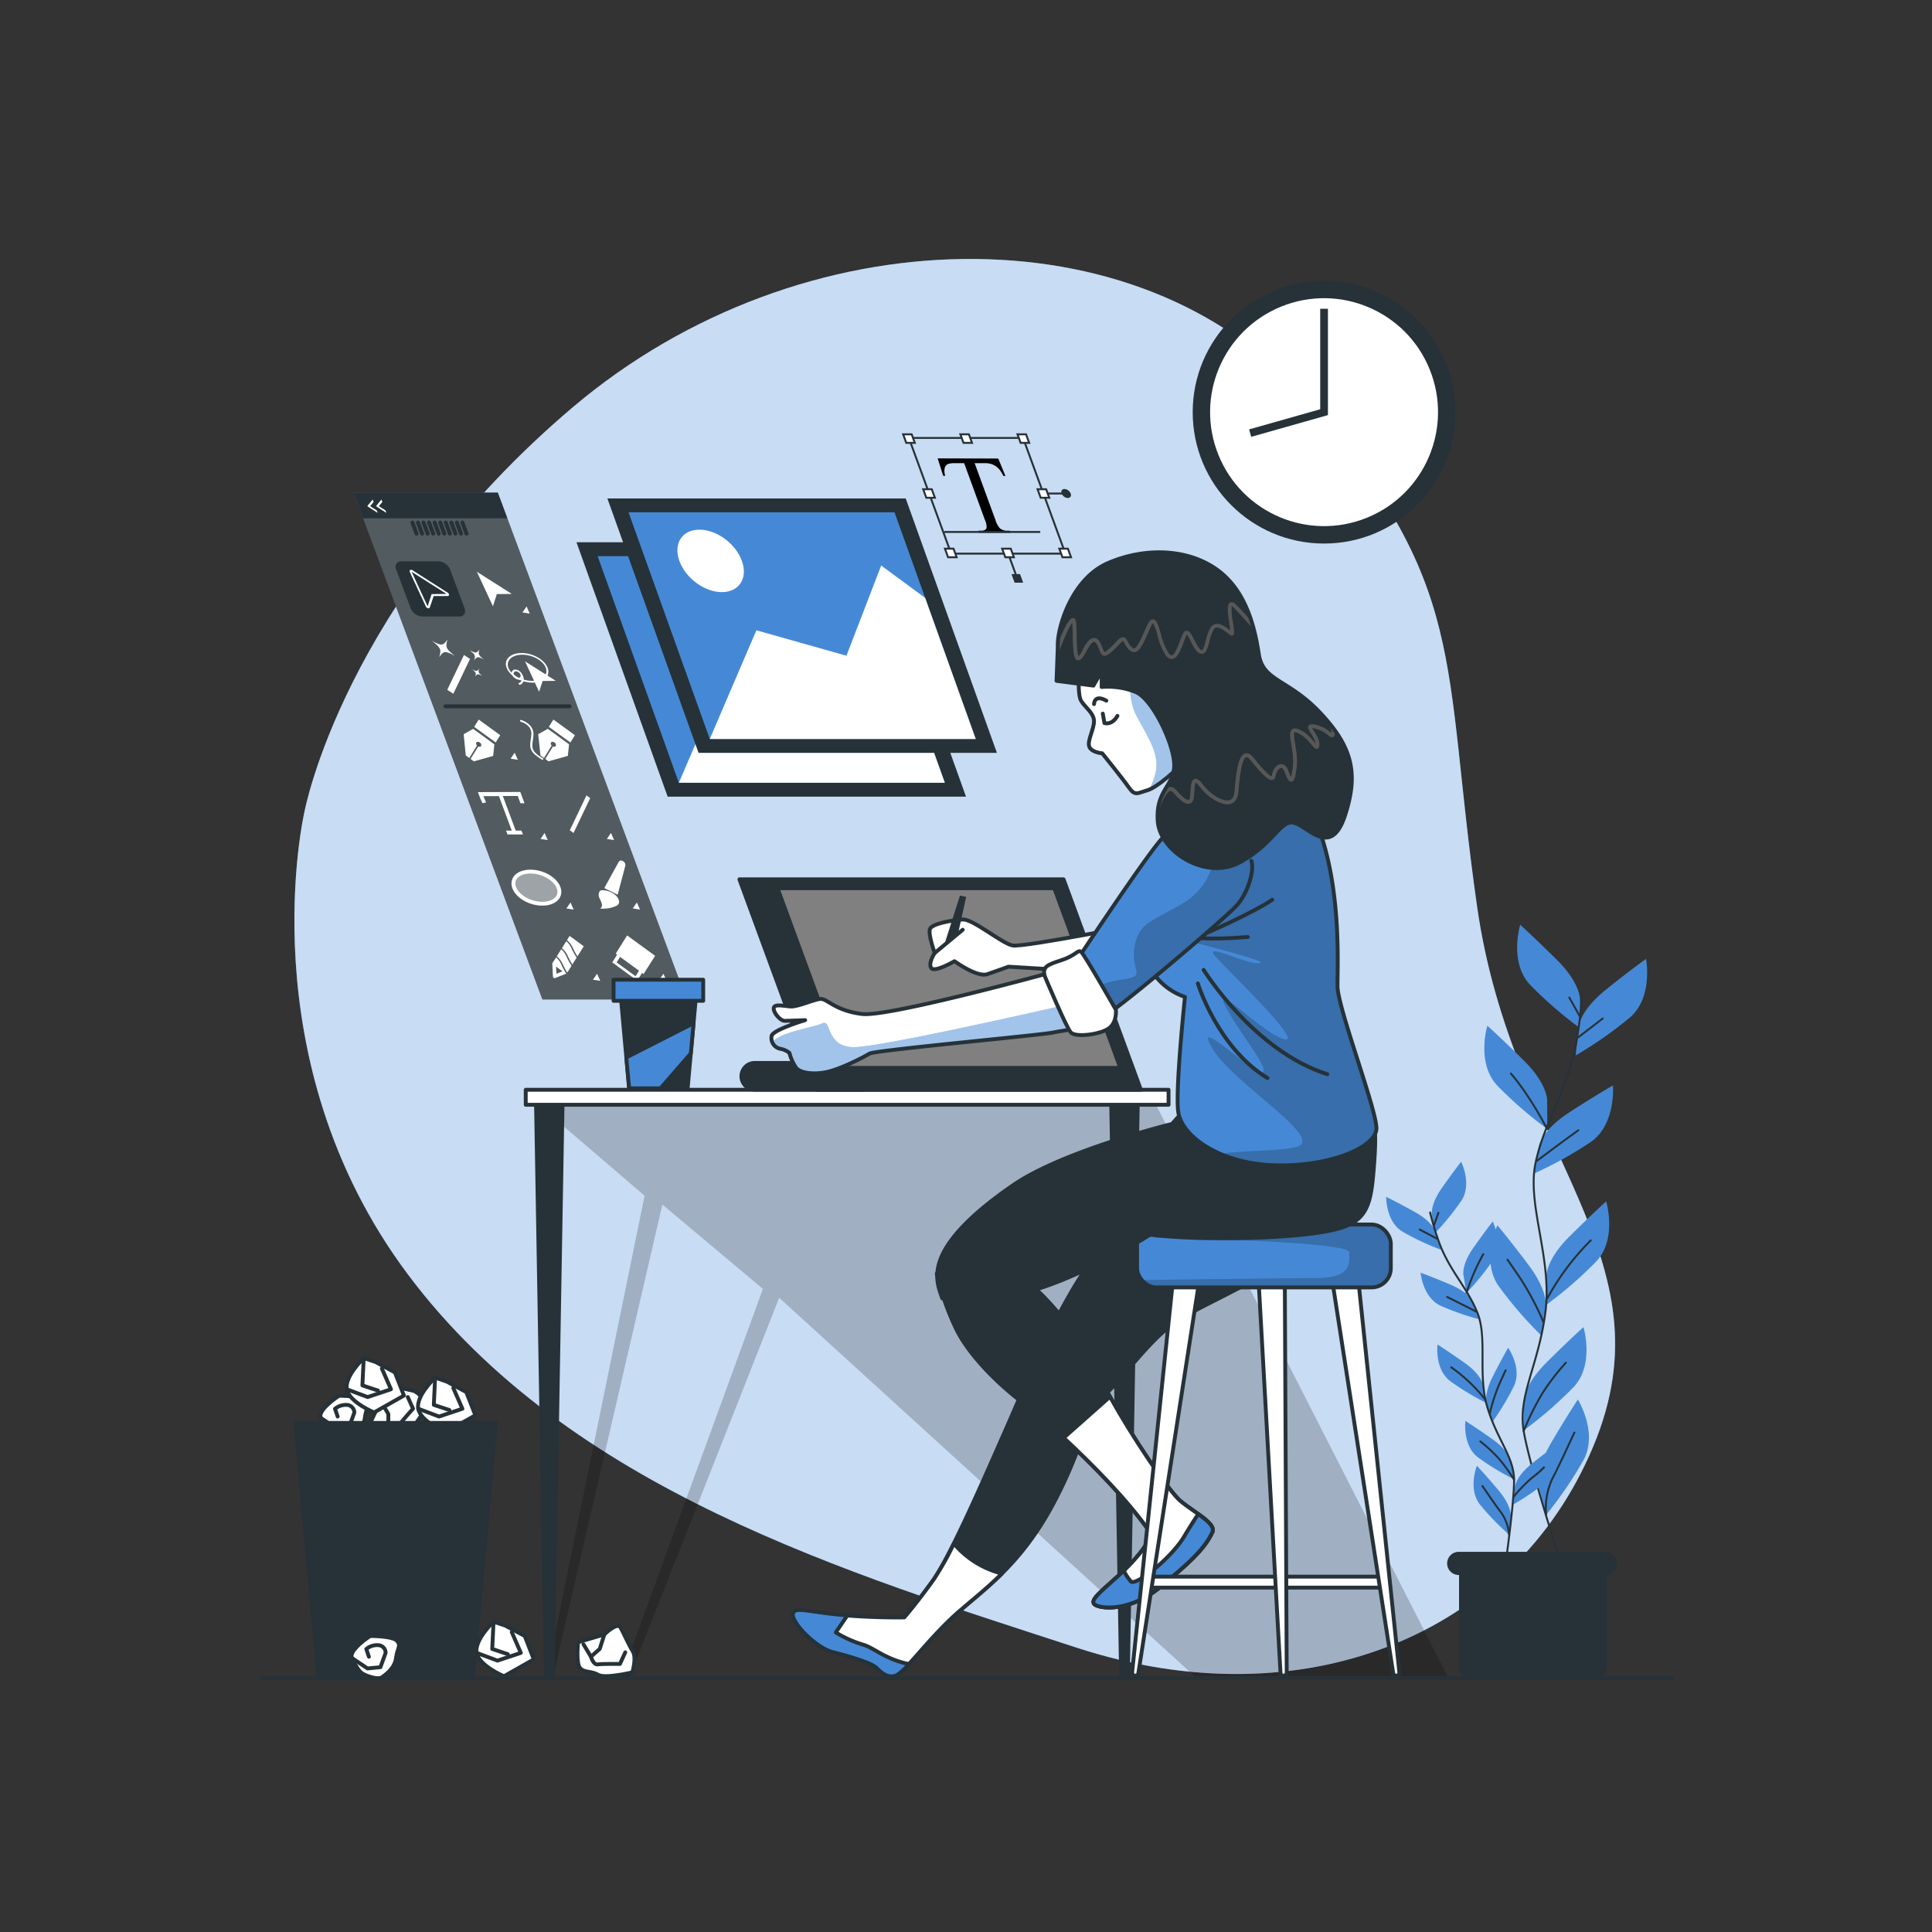 <svg xmlns="http://www.w3.org/2000/svg" xmlns:xlink="http://www.w3.org/1999/xlink" viewBox="0 0 500 500"><rect x="0" y="0" width="500" height="500" fill="#333333" stroke="none"/><defs><clipPath id="freepik--clip-path--inject-9"><rect x="294.28" y="316.9" width="65.66" height="16.28" rx="4.97" style="fill:#4589D6;stroke:#263238;stroke-linecap:round;stroke-linejoin:round"></rect></clipPath><clipPath id="freepik--clip-path-2--inject-9"><path d="M273,251.42s-43,11.85-49.9,11-9-3.9-10.62-3.9-6,2.13-8,1.95-4.24-.71-4.24.53,1.77,3.19,2.83,3.19,5.31-.18,5.31-.18-8.32,2.48-8.68,4.07a2.83,2.83,0,0,0,2.31,3.36,5,5,0,0,1,2.3,1.07,12.32,12.32,0,0,0,1.77,3.89c1.06,1.24,4.24,1.77,7.78,1.06s9.74-3.89,11.15-4.78,44.42-4.78,47.61-5.48,7.08-.71,8.32-2.84S273,251.42,273,251.42Z" style="fill:#fff;stroke:#263238;stroke-linecap:round;stroke-linejoin:round"></path></clipPath><clipPath id="freepik--clip-path-3--inject-9"><path d="M309.32,208.06s-3.89,10.61-8.84,17.69-7.08,14.52-3.9,22.48A16.29,16.29,0,0,0,306.67,258s-2.48,23.36-1.77,29.56,10.26,13.45,24.6,14,26.72-4.6,26.72-9.56-10.08-31.32-10.08-36.81.88-22.65-3.9-38S320.65,196.73,309.32,208.06Z" style="fill:#4589D6;stroke:#263238;stroke-linecap:round;stroke-linejoin:round"></path></clipPath><clipPath id="freepik--clip-path-4--inject-9"><path d="M308.26,210.71a38.16,38.16,0,0,0-7.43,6.19c-4.07,4.25-23.72,34-23.72,34s5.84,12.22,7.61,12.57,32.57-26,35.4-29.2,4.6-9,3.72-11.51" style="fill:#4589D6;stroke:#263238;stroke-linecap:round;stroke-linejoin:round"></path></clipPath><clipPath id="freepik--clip-path-5--inject-9"><path d="M279.24,174.61s-.36,5.13.53,6.72,3.36,3.19,3.36,5.31-1.77,5-1.24,6.55,3.37,1.77,3.37,1.77,5.3,6.55,6.9,8.85,2.3,1.41,4.78.71,7.78-5.31,10.79-8.85-2-14.34-8.49-21.59-16.29-7.08-18.41-5S279.24,174.61,279.24,174.61Z" style="fill:#fff;stroke:#263238;stroke-linecap:round;stroke-linejoin:round"></path></clipPath><clipPath id="freepik--clip-path-6--inject-9"><path d="M273.75,166.82l0,.71-.32,8.67,9.55,1.24,2.13-3.72v4.07a19.58,19.58,0,0,1,8.67,1.24c4.6,1.77,10.44,14.34,10.09,19.47s-4.78,6.19-4.25,14S312,228.05,321,223.1s10.45-11.33,14.16-10.09,9.38,8.85,12.92-1.95,1.95-17.69-6.37-26.54-14.86-8.14-15.93-15.22-3.36-16.64-11-22-18.58-5.66-28-1.59S273.75,162.22,273.75,166.82Z" style="fill:#263238;stroke:#263238;stroke-linecap:round;stroke-linejoin:round"></path></clipPath></defs><g id="freepik--background-simple--inject-9"><path d="M78.81,210s-15,64,26.75,119.81,114.49,77.46,173,96.58,113.25-2.95,133.79-52.1-20.95-75.61-30.1-139.8-1.85-82.67-44.53-131.55-130.28-47.7-189.5,2.47S78.81,210,78.81,210Z" style="fill:#4589D6"></path><path d="M78.81,210s-15,64,26.75,119.81,114.49,77.46,173,96.58,113.25-2.95,133.79-52.1-20.95-75.61-30.1-139.8-1.85-82.67-44.53-131.55-130.28-47.7-189.5,2.47S78.81,210,78.81,210Z" style="fill:#fff;opacity:0.7"></path></g><g id="freepik--Plants--inject-9"><path d="M408.9,258.53s0-4.18-5.86-10-9.61-9.2-9.61-9.2-2.93,9.61,2.5,15.47a103.36,103.36,0,0,0,13,11.29Z" style="fill:#4589D6"></path><path d="M400.4,284.65s0-4.18-5.85-10-9.62-9.2-9.62-9.2S382,275,387.44,280.89a102.85,102.85,0,0,0,13,11.29Z" style="fill:#4589D6"></path><path d="M408.53,265.66s.44-4.16,6.88-9.37S426,248.16,426,248.16s1.89,9.88-4.13,15.12a102.49,102.49,0,0,1-14.08,9.86Z" style="fill:#4589D6"></path><path d="M398.27,296.5s.87-4.09,7.82-8.59,11.34-7,11.34-7,.84,10-5.7,14.61a103.13,103.13,0,0,1-15,8.32Z" style="fill:#4589D6"></path><path d="M400.2,330.13s0-4.18,5.85-10,9.62-9.2,9.62-9.2,2.93,9.62-2.51,15.48a103.63,103.63,0,0,1-13,11.29Z" style="fill:#4589D6"></path><path d="M400.1,338.34s.59-4.14-4.37-10.77-8.21-10.47-8.21-10.47-4.27,9.1.28,15.67a102.73,102.73,0,0,0,11.23,13Z" style="fill:#4589D6"></path><path d="M394.33,362.66s0-4.18,5.85-10,9.62-9.2,9.62-9.2,2.93,9.62-2.51,15.47a102.68,102.68,0,0,1-13,11.29Z" style="fill:#4589D6"></path><path d="M398.23,384.72s-1.05-4.05,3.13-11.19,7-11.34,7-11.34,5.27,8.56,1.49,15.61a102.08,102.08,0,0,1-9.68,14.2Z" style="fill:#4589D6"></path><path d="M409.43,257.46a119.48,119.48,0,0,1-1.6,13c-2.32,11.95-8.1,19.67-10.42,30.47s4.33,24.71,2.55,38.59-7.18,21.58-5.63,30.84S404,404.68,404,404.68" style="fill:none;stroke:#263238;stroke-linecap:round;stroke-linejoin:round;stroke-width:0.5px"></path><line x1="408.47" y1="268.44" x2="414.78" y2="263.59" style="fill:none;stroke:#263238;stroke-linecap:round;stroke-linejoin:round;stroke-width:0.5px"></line><line x1="408.77" y1="262.86" x2="406.13" y2="258.16" style="fill:none;stroke:#263238;stroke-linecap:round;stroke-linejoin:round;stroke-width:0.5px"></line><path d="M397.76,300.42s5.28-4,10.71-7.92" style="fill:none;stroke:#263238;stroke-linecap:round;stroke-linejoin:round;stroke-width:0.5px"></path><path d="M400.4,292.18s-4.4-8.63-9.39-14.35" style="fill:none;stroke:#263238;stroke-linecap:round;stroke-linejoin:round;stroke-width:0.5px"></path><path d="M400.4,336.08A65.34,65.34,0,0,1,411.7,321" style="fill:none;stroke:#263238;stroke-linecap:round;stroke-linejoin:round;stroke-width:0.5px"></path><path d="M399.38,342a74.48,74.48,0,0,0-5.73-10.86c-3.08-4.55-3.52-5.14-3.52-5.14" style="fill:none;stroke:#263238;stroke-linecap:round;stroke-linejoin:round;stroke-width:0.5px"></path><path d="M394.33,370.35a69.56,69.56,0,0,1,4.75-9.62,60.78,60.78,0,0,1,6.17-8.07" style="fill:none;stroke:#263238;stroke-linecap:round;stroke-linejoin:round;stroke-width:0.5px"></path><path d="M400.14,392a17.91,17.91,0,0,1,1.58-9.26c2.2-4.26,4.7-9.83,5.73-12" style="fill:none;stroke:#263238;stroke-linecap:round;stroke-linejoin:round;stroke-width:0.5px"></path><path d="M370.56,314.4s-.45-2.62,2.58-6.93,5-6.81,5-6.81,2.88,5.71.11,10a64.71,64.71,0,0,1-6.9,8.49Z" style="fill:#4589D6"></path><path d="M378.72,329.86s-.45-2.63,2.59-6.93,5-6.82,5-6.82,2.88,5.72.1,10a65.49,65.49,0,0,1-6.9,8.49Z" style="fill:#4589D6"></path><path d="M371.56,318.83s-.72-2.56-5.33-5.13-7.49-3.95-7.49-3.95-.11,6.4,4.23,9a65.51,65.51,0,0,0,9.91,4.66Z" style="fill:#4589D6"></path><path d="M381.35,337.06s-1-2.47-5.84-4.54-7.87-3.15-7.87-3.15.56,6.38,5.16,8.54a65.06,65.06,0,0,0,10.34,3.59Z" style="fill:#4589D6"></path><path d="M383.79,358.35s-.45-2.62-4.76-5.66-7-4.72-7-4.72-.79,6.35,3.25,9.43a65.65,65.65,0,0,0,9.36,5.67Z" style="fill:#4589D6"></path><path d="M384.74,363.49s-.82-2.53,1.57-7.23,4-7.46,4-7.46,3.66,5.25,1.52,9.86a65.18,65.18,0,0,1-5.63,9.39Z" style="fill:#4589D6"></path><path d="M392.09,384.64s.3-2.64,4.43-5.92,6.75-5.12,6.75-5.12,1.15,6.3-2.71,9.6a65.05,65.05,0,0,1-9,6.2Z" style="fill:#4589D6"></path><path d="M391,378.12s-.45-2.62-4.76-5.66-7-4.73-7-4.73-.79,6.35,3.26,9.44a65.23,65.23,0,0,0,9.35,5.67Z" style="fill:#4589D6"></path><path d="M391,392.37s.22-2.65-3.18-6.68-5.6-6.35-5.6-6.35-2.37,5.94.76,10a65.93,65.93,0,0,0,7.61,7.86Z" style="fill:#4589D6"></path><path d="M370.11,313.79a75.18,75.18,0,0,0,2.42,8c2.75,7.24,7.21,11.45,9.84,18s0,16,2.58,24.48,6.85,12.75,6.89,18.73-2.32,22.57-2.32,22.57" style="fill:none;stroke:#263238;stroke-linecap:round;stroke-linejoin:round;stroke-width:0.5px"></path><line x1="371.9" y1="320.56" x2="367.42" y2="318.21" style="fill:none;stroke:#263238;stroke-linecap:round;stroke-linejoin:round;stroke-width:0.5px"></line><line x1="371.11" y1="317.1" x2="372.26" y2="313.87" style="fill:none;stroke:#263238;stroke-linecap:round;stroke-linejoin:round;stroke-width:0.5px"></line><path d="M382.09,339.46s-3.74-1.91-7.58-3.81" style="fill:none;stroke:#263238;stroke-linecap:round;stroke-linejoin:round;stroke-width:0.5px"></path><path d="M379.54,334.58a53.36,53.36,0,0,1,4.33-10" style="fill:none;stroke:#263238;stroke-linecap:round;stroke-linejoin:round;stroke-width:0.5px"></path><path d="M384.31,362.11a41.62,41.62,0,0,0-8.73-8.25" style="fill:none;stroke:#263238;stroke-linecap:round;stroke-linejoin:round;stroke-width:0.5px"></path><path d="M385.59,365.68a46.62,46.62,0,0,1,2.41-7.43c1.44-3.19,1.65-3.61,1.65-3.61" style="fill:none;stroke:#263238;stroke-linecap:round;stroke-linejoin:round;stroke-width:0.5px"></path><path d="M391.63,387.47a40.36,40.36,0,0,1,4.82-5,25.46,25.46,0,0,0,3.13-2.72" style="fill:none;stroke:#263238;stroke-linecap:round;stroke-linejoin:round;stroke-width:0.5px"></path><path d="M391.84,382.94a44.38,44.38,0,0,0-4-5.52,39.43,39.43,0,0,0-4.74-4.39" style="fill:none;stroke:#263238;stroke-linecap:round;stroke-linejoin:round;stroke-width:0.5px"></path><path d="M390.54,397.15a11.34,11.34,0,0,0-2-5.64c-1.84-2.43-4-5.66-4.89-6.92" style="fill:none;stroke:#263238;stroke-linecap:round;stroke-linejoin:round;stroke-width:0.5px"></path><path d="M377.56,402.62h38.3a0,0,0,0,1,0,0v28.7a3,3,0,0,1-3,3H380.6a3,3,0,0,1-3-3v-28.7A0,0,0,0,1,377.56,402.62Z" style="fill:#263238"></path><path d="M415.52,407.61h-38a3,3,0,0,1-3-3h0a3,3,0,0,1,3-3h38a3,3,0,0,1,3,3h0A3,3,0,0,1,415.52,407.61Z" style="fill:#263238"></path></g><g id="freepik--Clock--inject-9"><circle cx="342.67" cy="106.67" r="34" style="fill:#263238"></circle><circle cx="342.67" cy="106.67" r="29.49" transform="translate(-14.97 136.63) rotate(-22.08)" style="fill:#fff"></circle><polyline points="323.54 112.09 342.67 106.67 342.67 79.91" style="fill:none;stroke:#263238;stroke-miterlimit:10;stroke-width:2px"></polyline></g><g id="freepik--Graphics--inject-9"><polygon points="177.7 258.67 140.37 258.67 91.5 127.51 128.83 127.51 177.7 258.67" style="fill:#263238"></polygon><polygon points="177.7 258.67 140.37 258.67 91.5 127.51 128.83 127.51 177.7 258.67" style="fill:#fff;opacity:0.2"></polygon><path d="M118.86,159.55h-9.6a3.45,3.45,0,0,1-3-2.17l-3.71-9.95a1.45,1.45,0,0,1,1.36-2.16h9.6a3.47,3.47,0,0,1,3,2.16l3.71,9.95C120.66,158.58,120.06,159.55,118.86,159.55Z" style="fill:#263238"></path><polygon points="131.3 134.14 93.97 134.14 91.5 127.51 128.83 127.51 131.3 134.14" style="fill:#263238"></polygon><line x1="106.73" y1="135.23" x2="107.8" y2="138.11" style="fill:none;stroke:#263238;stroke-linecap:round;stroke-linejoin:round"></line><line x1="108.17" y1="135.23" x2="109.24" y2="138.11" style="fill:none;stroke:#263238;stroke-linecap:round;stroke-linejoin:round"></line><line x1="109.6" y1="135.23" x2="110.68" y2="138.11" style="fill:none;stroke:#263238;stroke-linecap:round;stroke-linejoin:round"></line><line x1="111.04" y1="135.23" x2="112.11" y2="138.11" style="fill:none;stroke:#263238;stroke-linecap:round;stroke-linejoin:round"></line><line x1="112.48" y1="135.23" x2="113.55" y2="138.11" style="fill:none;stroke:#263238;stroke-linecap:round;stroke-linejoin:round"></line><line x1="113.92" y1="135.23" x2="114.99" y2="138.11" style="fill:none;stroke:#263238;stroke-linecap:round;stroke-linejoin:round"></line><line x1="115.36" y1="135.23" x2="116.43" y2="138.11" style="fill:none;stroke:#263238;stroke-linecap:round;stroke-linejoin:round"></line><line x1="116.8" y1="135.23" x2="117.87" y2="138.11" style="fill:none;stroke:#263238;stroke-linecap:round;stroke-linejoin:round"></line><line x1="118.23" y1="135.23" x2="119.31" y2="138.11" style="fill:none;stroke:#263238;stroke-linecap:round;stroke-linejoin:round"></line><line x1="119.67" y1="135.23" x2="120.74" y2="138.11" style="fill:none;stroke:#263238;stroke-linecap:round;stroke-linejoin:round"></line><path d="M115.75,153.31l-9-5.73a.56.56,0,0,0-.6-.06.38.38,0,0,0-.09.51l4.14,8.93a.86.86,0,0,0,.56.46l.14,0a.33.33,0,0,0,.34-.23l1-2.94,3.6,0a.33.33,0,0,0,.36-.34A.79.79,0,0,0,115.75,153.31Z" style="fill:#fff"></path><polygon points="115.57 153.71 106.53 147.98 110.67 156.91 111.7 153.75 115.57 153.71" style="fill:#263238"></polygon><polygon points="132.46 153.71 123.42 147.98 127.57 156.91 128.59 153.75 132.46 153.71" style="fill:#fff"></polygon><polygon points="137.09 158.79 136.28 156.95 135.21 158.5 137.09 158.79" style="fill:#fff"></polygon><polygon points="158.93 217.41 158.12 215.57 157.05 217.12 158.93 217.41" style="fill:#fff"></polygon><polygon points="165.64 235.4 164.82 233.56 163.76 235.1 165.64 235.4" style="fill:#fff"></polygon><polygon points="172.51 253.84 171.69 252 170.63 253.55 172.51 253.84" style="fill:#fff"></polygon><polygon points="134.02 196.64 133.2 194.8 132.14 196.34 134.02 196.64" style="fill:#fff"></polygon><polygon points="141.76 217.41 140.94 215.57 139.88 217.12 141.76 217.41" style="fill:#fff"></polygon><polygon points="148.46 235.4 147.65 233.56 146.58 235.1 148.46 235.4" style="fill:#fff"></polygon><polygon points="155.34 253.84 154.52 252 153.46 253.55 155.34 253.84" style="fill:#fff"></polygon><polygon points="115.75 178.53 117.32 179.54 121.64 170.53 120.07 169.51 115.75 178.53" style="fill:#fff"></polygon><path d="M117.69,169.7c-2.29-1.78-2.45-2.14-1.89-4.16-1.18,1.62-1.53,1.65-4,.33,2.29,1.79,2.45,2.15,1.89,4.17C114.83,168.42,115.18,168.39,117.69,169.7Z" style="fill:#fff"></path><path d="M125.23,170.67c-1.41-1.1-1.51-1.32-1.17-2.57-.73,1-.94,1-2.49.21,1.41,1.1,1.51,1.32,1.16,2.57C123.46,169.88,123.68,169.86,125.23,170.67Z" style="fill:#fff"></path><path d="M124.8,174.91c-1-.79-1.08-.94-.83-1.83-.52.71-.68.72-1.78.14,1,.79,1.07.95.83,1.84C123.54,174.34,123.69,174.33,124.8,174.91Z" style="fill:#fff"></path><polygon points="147.46 214.88 148.43 215.57 152.75 206.55 151.78 205.86 147.46 214.88" style="fill:#fff"></polygon><polygon points="143.84 176.2 135.87 171.15 139.52 179.03 140.43 176.24 143.84 176.2" style="fill:#fff"></polygon><path d="M137.84,176.67c-2.92,0-5.94-1.73-6.73-3.85S132.06,169,135,169s5.94,1.73,6.73,3.84S140.77,176.67,137.84,176.67Zm-2.69-7.23c-2.67,0-4.27,1.52-3.58,3.38s3.43,3.38,6.1,3.38,4.28-1.51,3.58-3.38S137.82,169.44,135.15,169.44Z" style="fill:#fff"></path><path d="M134.33,175.9a2.09,2.09,0,0,1-1.79-1.31.88.88,0,0,1,.82-1.31,2.09,2.09,0,0,1,1.79,1.31A.88.88,0,0,1,134.33,175.9Zm-.8-2.15a.56.56,0,0,0-.53.84,1.34,1.34,0,0,0,1.16.85c.46,0,.7-.38.53-.85A1.36,1.36,0,0,0,133.53,173.75Z" style="fill:#fff"></path><path d="M134.46,177.27l-.32-.44a1.26,1.26,0,0,0,.93-1,1.82,1.82,0,0,0-.34-1.12l.38-.16a2.42,2.42,0,0,1,.45,1.48A1.54,1.54,0,0,1,134.46,177.27Z" style="fill:#fff"></path><polygon points="129.46 190.27 123.89 186.22 122.71 188.1 128.28 192.15 129.46 190.27" style="fill:#fff"></polygon><path d="M120.54,195.52l.91.66,2-3.24a.67.67,0,0,1-.18-.77c.15-.25.56-.25.9,0a.75.75,0,0,1,.34.9.57.57,0,0,1-.73.11l-2,3.24.85.62,5-1.41.31-3-5.49-4L120,190Z" style="fill:#fff"></path><line x1="115.28" y1="182.79" x2="147.41" y2="182.79" style="fill:none;stroke:#263238;stroke-linecap:round;stroke-linejoin:round"></line><polygon points="143.22 186.22 142.04 188.1 147.61 192.15 148.79 190.27 143.22 186.22" style="fill:#fff"></polygon><path d="M139.28,190l.59,5.51.91.66,2-3.24a.67.67,0,0,1-.18-.77c.15-.25.56-.25.9,0a.75.75,0,0,1,.34.9.57.57,0,0,1-.73.11l-2,3.24.85.62,5-1.41.31-3-5.49-4Z" style="fill:#fff"></path><path d="M137.9,191.63c.06-.39.11-.81.15-1.28a3.34,3.34,0,0,0-.79-2.51,5.08,5.08,0,0,0-2.44-1.51c-.15,0-.27,0-.25.18a.41.41,0,0,0,.3.32,4.44,4.44,0,0,1,2,1.23,2.78,2.78,0,0,1,.63,2.07c0,.46-.1.88-.15,1.26-.27,2-.43,3.2,2.89,5.19a.32.32,0,0,0,.18.06.18.18,0,0,0,.17-.1.35.35,0,0,0-.19-.37C137.53,194.44,137.64,193.62,137.9,191.63Z" style="fill:#fff"></path><path d="M123.68,205l.2.52a20.65,20.65,0,0,0,1,2.35l.93-.23a15.44,15.44,0,0,1-.69-1.6h4l3.32,8.92h-1.49l.39,1h4l-.39-1h-1.48L130.13,206H134l.69,1.88h1.05l-.89-2.4-.2-.52Z" style="fill:#fff"></path><path d="M144.56,229.72c.86,2.3-1,4.16-4.2,4.16s-6.44-1.86-7.29-4.16,1-4.15,4.2-4.15S143.71,227.43,144.56,229.72Z" style="fill:#fff;opacity:0.44"></path><path d="M144.56,229.72c.86,2.3-1,4.16-4.2,4.16s-6.44-1.86-7.29-4.16,1-4.15,4.2-4.15S143.71,227.43,144.56,229.72Z" style="fill:none;stroke:#fff;stroke-miterlimit:10"></path><path d="M156.39,229.84l3.77-6.85a.7.7,0,0,1,1-.14h0a1.13,1.13,0,0,1,.69,1.13l-2,7.57Z" style="fill:#fff"></path><path d="M155.77,230.42c1.48-.2,4.38,1.07,4.46,3a1.19,1.19,0,0,1-.67,1,8.49,8.49,0,0,1-4.22.72,1.18,1.18,0,0,0,.41-1.26,15.72,15.72,0,0,0-.69-1.62c-.27-.77-.13-1.8.71-1.86" style="fill:#fff"></path><path d="M147.92,245.45a5.33,5.33,0,0,0-1.36-1.87l-1.14,1.81a6,6,0,0,1,1.57,2.12,16.21,16.21,0,0,0,1.14,2.09l1.11-1.78A15.72,15.72,0,0,1,147.92,245.45Z" style="fill:#fff"></path><path d="M146.61,247.54a5.53,5.53,0,0,0-1.37-1.87l-1.14,1.82a6.09,6.09,0,0,1,1.58,2.12,15.88,15.88,0,0,0,1.13,2.09l1.12-1.78A14.3,14.3,0,0,1,146.61,247.54Z" style="fill:#fff"></path><path d="M148.31,245.42a15.88,15.88,0,0,0,1.13,2.09l1.64-2.62-3.67-2.68-.68,1.08A6.25,6.25,0,0,1,148.31,245.42Z" style="fill:#fff"></path><path d="M145.29,249.64a5.33,5.33,0,0,0-1.36-1.87l-1,1.52.17,3.45a.45.45,0,0,0,.53.39l2.92-1.15A15.48,15.48,0,0,1,145.29,249.64ZM144,252l-.09-1.84,1.67,1.22Z" style="fill:#fff"></path><path d="M159.7,247.08l-1.25,2,6.46,4.71,1.25-2,.39.29,3-4.71-7.25-5.28-2.95,4.71Zm4.78,5.57-4.89-3.57.89-1.43,4.9,3.57Z" style="fill:#fff"></path><polygon points="98.71 129.27 98.95 129.9 98.05 131 99.77 132.1 100 132.74 97.3 131 98.71 129.27" style="fill:#fff"></polygon><polygon points="96.45 129.27 96.69 129.9 95.79 131 97.51 132.1 97.75 132.74 95.04 131 96.45 129.27" style="fill:#fff"></polygon><polygon points="250 206.17 172.79 206.17 149.19 140.33 226.4 140.33 250 206.17" style="fill:#263238"></polygon><polygon points="244.52 202.58 175.69 202.58 154.67 143.93 223.5 143.93 244.52 202.58" style="fill:#4589D6"></polygon><polygon points="231.43 166.07 220.05 157.69 211.06 181.03 187.75 174.45 175.69 202.58 244.52 202.58 231.43 166.07" style="fill:#fff"></polygon><path d="M184,156.49c-1.6-4.46-6.51-8.08-11-8.08s-6.78,3.62-5.18,8.08,6.51,8.08,11,8.08S185.61,161,184,156.49Z" style="fill:#fff"></path><polygon points="258 194.84 180.79 194.84 157.19 129 234.4 129 258 194.84" style="fill:#263238"></polygon><polygon points="252.52 191.25 183.69 191.25 162.67 132.59 231.5 132.59 252.52 191.25" style="fill:#4589D6"></polygon><polygon points="239.43 154.74 228.05 146.36 219.06 169.7 195.75 163.12 183.69 191.25 252.52 191.25 239.43 154.74" style="fill:#fff"></polygon><path d="M192,145.16c-1.6-4.46-6.51-8.08-11-8.08s-6.78,3.62-5.18,8.08,6.51,8.08,11,8.08S193.61,149.62,192,145.16Z" style="fill:#fff"></path><path d="M258.35,118.67l1.85,4.5h-.53a8.59,8.59,0,0,0-1.05-1.7,4.91,4.91,0,0,0-1.61-1.21,5,5,0,0,0-2.06-.39h-2.71l5.37,14.67a5.56,5.56,0,0,0,1.19,2.21,2.91,2.91,0,0,0,1.87.6h.67l.19.52h-8.14l-.19-.52h.68c.81,0,1.29-.25,1.45-.74a4.34,4.34,0,0,0-.44-2.07l-5.37-14.67h-2.3a5.72,5.72,0,0,0-1.84.2,1.55,1.55,0,0,0-.88,1,3.59,3.59,0,0,0,.13,2.06h-.54l-1.42-4.5Z"></path><line x1="270.04" y1="127.72" x2="275.91" y2="127.72" style="fill:none;stroke:#263238;stroke-miterlimit:10;stroke-width:0.5px"></line><polygon points="275.72 143.28 246.16 143.28 235.21 113.34 264.77 113.34 275.72 143.28" style="fill:none;stroke:#263238;stroke-miterlimit:10;stroke-width:0.5px"></polygon><polygon points="241.95 128.82 239.73 128.82 238.92 126.61 241.14 126.61 241.95 128.82" style="fill:#fff;stroke:#263238;stroke-miterlimit:10;stroke-width:0.5px"></polygon><polygon points="271.55 128.82 269.33 128.82 268.52 126.61 270.74 126.61 271.55 128.82" style="fill:#fff;stroke:#263238;stroke-miterlimit:10;stroke-width:0.5px"></polygon><polygon points="236.75 114.61 234.54 114.61 233.73 112.4 235.94 112.4 236.75 114.61" style="fill:#fff;stroke:#263238;stroke-miterlimit:10;stroke-width:0.5px"></polygon><polygon points="266.35 114.61 264.14 114.61 263.33 112.4 265.54 112.4 266.35 114.61" style="fill:#fff;stroke:#263238;stroke-miterlimit:10;stroke-width:0.5px"></polygon><polygon points="251.56 114.61 249.35 114.61 248.54 112.4 250.75 112.4 251.56 114.61" style="fill:#fff;stroke:#263238;stroke-miterlimit:10;stroke-width:0.5px"></polygon><polygon points="247.58 144.21 245.36 144.21 244.55 142 246.77 142 247.58 144.21" style="fill:#fff;stroke:#263238;stroke-miterlimit:10;stroke-width:0.5px"></polygon><polygon points="277.18 144.21 274.96 144.21 274.15 142 276.37 142 277.18 144.21" style="fill:#fff;stroke:#263238;stroke-miterlimit:10;stroke-width:0.5px"></polygon><line x1="261.11" y1="143.81" x2="263.26" y2="149.69" style="fill:none;stroke:#263238;stroke-miterlimit:10;stroke-width:0.5px"></line><polygon points="262.39 144.21 260.17 144.21 259.36 142 261.58 142 262.39 144.21" style="fill:#fff;stroke:#263238;stroke-miterlimit:10;stroke-width:0.5px"></polygon><polygon points="264.8 150.8 262.58 150.8 261.77 148.58 263.99 148.58 264.8 150.8" style="fill:#263238"></polygon><line x1="244.39" y1="137.67" x2="269.22" y2="137.67" style="fill:none;stroke:#263238;stroke-miterlimit:10;stroke-width:0.5px"></line><path d="M277.08,127.72a1.85,1.85,0,0,0-1.59-1.17.79.79,0,0,0-.74,1.17,1.84,1.84,0,0,0,1.59,1.16A.78.78,0,0,0,277.08,127.72Z" style="fill:#263238"></path></g><g id="freepik--Table--inject-9"><polygon points="140.03 286.49 166.82 309.45 141.29 434.36 143.02 434.36 171.42 311.74 197.44 333.56 160.7 434.21 163 433.83 201.65 335.86 309.19 433.83 374.63 433.83 298.09 283.81 140.03 286.49" style="opacity:0.2"></polygon><polygon points="143.02 434.36 141.29 434.36 138.7 284.35 145.61 284.35 143.02 434.36" style="fill:#263238;stroke:#263238;stroke-linecap:round;stroke-linejoin:round"></polygon><polygon points="291.88 434.36 290.15 434.36 287.56 284.35 294.47 284.35 291.88 434.36" style="fill:#263238;stroke:#263238;stroke-linecap:round;stroke-linejoin:round"></polygon><rect x="136.06" y="282.03" width="166.36" height="3.89" style="fill:#fff;stroke:#263238;stroke-linecap:round;stroke-linejoin:round"></rect></g><g id="freepik--paper-bin--inject-9"><path d="M98.5,362.57l-3,6.38s3.7,4,5.38,4,2.35-1.68,4.37-2.36,5.37-7.05,5.37-7.05-2-3.36-4-3.7-5-1.34-6.72-1.68S98.5,362.57,98.5,362.57Z" style="fill:#fff;stroke:#263238;stroke-linecap:round;stroke-linejoin:round"></path><path d="M98.5,362.57l2,3.36v3s2,1,2.69,0,3.7-4.37,3.7-4.37l-1.35-3" style="fill:none;stroke:#263238;stroke-linecap:round;stroke-linejoin:round"></path><line x1="100.51" y1="368.95" x2="96.82" y2="368.28" style="fill:none;stroke:#263238;stroke-linecap:round;stroke-linejoin:round"></line><path d="M156.4,423l-6.79,2s-.59,5.44.52,6.7,2.82.66,4.65,1.73,8.85-.63,8.85-.63,1.2-3.73.12-5.46-2.32-4.68-3.18-6.16S156.4,423,156.4,423Z" style="fill:#fff;stroke:#263238;stroke-linecap:round;stroke-linejoin:round"></path><path d="M156.4,423l-1.19,3.74-2.27,2s.57,2.18,1.77,2,5.73-.11,5.73-.11l1.38-3" style="fill:none;stroke:#263238;stroke-linecap:round;stroke-linejoin:round"></path><line x1="152.94" y1="428.75" x2="151" y2="425.53" style="fill:none;stroke:#263238;stroke-linecap:round;stroke-linejoin:round"></line><path d="M87.74,361.22s-5.71,3.7-4.7,5.72,1.68,3.36,2.69,4,4,1.68,5,1,3.36-2.35,3.69-5,1.35-3,.34-4.37S87.74,361.22,87.74,361.22Z" style="fill:#fff;stroke:#263238;stroke-linecap:round;stroke-linejoin:round"></path><path d="M83,366.94l4,2.69,3.36-.34,1.34-3.7a2,2,0,0,0-2-2,4.45,4.45,0,0,0-3,1l.68,2" style="fill:none;stroke:#263238;stroke-linecap:round;stroke-linejoin:round"></path><path d="M112.61,356.52s-5,4.7-4.37,8.06,7.06,6.05,7.06,6.05l7.73-4.36-2.36-6-5-2.69Z" style="fill:#fff;stroke:#263238;stroke-linecap:round;stroke-linejoin:round"></path><polyline points="108.24 364.58 113.62 366.6 119.67 364.58 117.31 359.21" style="fill:none;stroke:#263238;stroke-linecap:round;stroke-linejoin:round"></polyline><polyline points="112.61 356.52 112.27 363.58 116.31 364.92" style="fill:none;stroke:#263238;stroke-linecap:round;stroke-linejoin:round"></polyline><path d="M127.73,419.69s-5,4.71-4.37,8.07,7.06,6.05,7.06,6.05l7.73-4.37-2.35-6.05-5.05-2.69Z" style="fill:#fff;stroke:#263238;stroke-linecap:round;stroke-linejoin:round"></path><polyline points="123.36 427.76 128.74 429.77 134.79 427.76 132.44 422.38" style="fill:none;stroke:#263238;stroke-linecap:round;stroke-linejoin:round"></polyline><polyline points="127.73 419.69 127.39 426.75 131.43 428.1" style="fill:none;stroke:#263238;stroke-linecap:round;stroke-linejoin:round"></polyline><path d="M94.13,351.48s-5,4.7-4.37,8.06,7.06,6,7.06,6l7.72-4.37-2.35-6-5-2.69Z" style="fill:#fff;stroke:#263238;stroke-linecap:round;stroke-linejoin:round"></path><polyline points="89.76 359.54 95.14 361.56 101.18 359.54 98.83 354.17" style="fill:none;stroke:#263238;stroke-linecap:round;stroke-linejoin:round"></polyline><polyline points="94.13 351.48 93.79 358.54 97.82 359.88" style="fill:none;stroke:#263238;stroke-linecap:round;stroke-linejoin:round"></polyline><polygon points="122.32 434.36 82.44 434.36 76.46 368.25 128.3 368.25 122.32 434.36" style="fill:#263238;stroke:#263238;stroke-linecap:round;stroke-linejoin:round"></polygon><path d="M95.81,423.39s-5.72,3.7-4.71,5.71,1.68,3.36,2.69,4,4,1.68,5,1,3.36-2.35,3.7-5,1.34-3,.33-4.37S95.81,423.39,95.81,423.39Z" style="fill:#fff;stroke:#263238;stroke-linecap:round;stroke-linejoin:round"></path><path d="M91.1,429.1l4,2.69,3.36-.33,1.34-3.7a2,2,0,0,0-2-2,4.41,4.41,0,0,0-3,1l.67,2" style="fill:none;stroke:#263238;stroke-linecap:round;stroke-linejoin:round"></path></g><g id="freepik--Character--inject-9"><path d="M201.54,236.32a2.24,2.24,0,1,1-2.21-1.89A2.07,2.07,0,0,1,201.54,236.32Z" style="fill:gray;stroke:#263238;stroke-linecap:round;stroke-linejoin:round"></path><path d="M203.67,242.08a2.24,2.24,0,1,1-2.21-1.89A2.07,2.07,0,0,1,203.67,242.08Z" style="fill:gray;stroke:#263238;stroke-linecap:round;stroke-linejoin:round"></path><path d="M205.79,247.84a2.24,2.24,0,1,1-2.21-1.89A2.07,2.07,0,0,1,205.79,247.84Z" style="fill:gray;stroke:#263238;stroke-linecap:round;stroke-linejoin:round"></path><path d="M207.92,253.6a2.24,2.24,0,1,1-2.22-1.89A2.08,2.08,0,0,1,207.92,253.6Z" style="fill:gray;stroke:#263238;stroke-linecap:round;stroke-linejoin:round"></path><polygon points="177.96 281.66 162.82 281.66 160.54 256.55 180.24 256.55 177.96 281.66" style="fill:#263238;stroke:#263238;stroke-linecap:round;stroke-linejoin:round"></polygon><polygon points="179.49 264.81 162.09 273.67 162.82 281.66 170.92 281.66 178.78 272.63 179.49 264.81" style="fill:#4589D6;stroke:#263238;stroke-linecap:round;stroke-linejoin:round"></polygon><rect x="158.79" y="253.55" width="23.2" height="5.46" style="fill:#4589D6;stroke:#263238;stroke-linecap:round;stroke-linejoin:round"></rect><path d="M222.78,282H195.53a3.46,3.46,0,1,1,0-6.91h27.25a3.46,3.46,0,1,1,0,6.91Z" style="fill:#263238;stroke:#263238;stroke-linecap:round;stroke-linejoin:round"></path><polygon points="295.26 282.03 211.37 282.03 191.36 227.57 275.25 227.57 295.26 282.03" style="fill:#263238;stroke:#263238;stroke-linecap:round;stroke-linejoin:round"></polygon><polygon points="289.94 276.37 218.3 276.37 201.22 229.87 272.85 229.87 289.94 276.37" style="fill:gray;stroke:#263238;stroke-linecap:round;stroke-linejoin:round"></polygon><path d="M304,301.48a56.85,56.85,0,0,1-6.58,8,104.25,104.25,0,0,0-19.59,23.86c-7.52,12.75-12.76,25.78-17.74,37.06s-14,32.1-18.51,38.44-7.56,9.73-7.56,9.73-7.45.17-16.27-.61-12.47-2.37-12.58-.07,6,8.61,10.34,9.71,10,2.78,11.32,4.09,3,2.81,5.22,1.85,8.83-10.21,16.22-16.58,16.21-12.68,24.19-27.53,8.4-23.34,14-28.92,11.5-14.33,18.64-18.94,28.45-13.15,35.26-22,3.26-19.68-3.29-23.55S309.14,290.75,304,301.48Z" style="fill:#263238;stroke:#263238;stroke-linecap:round;stroke-linejoin:round"></path><path d="M246.86,399.48a78.12,78.12,0,0,1-5.27,9.37c-4.56,6.33-7.56,9.73-7.56,9.73s-7.45.17-16.27-.61-12.47-2.37-12.58-.07,6,8.61,10.34,9.71,10,2.78,11.32,4.09,3,2.81,5.22,1.85,8.83-10.21,16.22-16.58c3.44-3,7.19-5.93,11-9.73A24,24,0,0,1,246.86,399.48Z" style="fill:#fff;stroke:#263238;stroke-linecap:round;stroke-linejoin:round"></path><path d="M232.06,433.55a13.9,13.9,0,0,0,3.15-2.9c-6-1.19-9.06-4.2-11.8-5a29.21,29.21,0,0,1-7.11-3.18l3-4.41-1.52-.13c-8.82-.78-12.47-2.37-12.58-.07s6,8.61,10.34,9.71,10,2.78,11.32,4.09S229.89,434.51,232.06,433.55Z" style="fill:#4589D6;stroke:#263238;stroke-linecap:round;stroke-linejoin:round"></path><path d="M242.43,329.64a69.18,69.18,0,0,0,5.13,14.51c3.54,7.08,11.33,14.51,17,18.76s23.89,20.53,32.92,33.45c1.13,1.62-3.19,7.08-8.5,11.86s-7.61,6.55-4.78,7.43,9.56.53,16.29-5.13,11.15-9.38,13.27-14c1.06-2.3-4.78-5.14-8.32-8.14s-16.64-22.83-20.71-32-14.33-22.3-21.94-26.9" style="fill:#263238;stroke:#263238;stroke-linecap:round;stroke-linejoin:round"></path><path d="M313.75,396.54c1.06-2.3-4.78-5.14-8.32-8.14-3-2.53-12.71-16.95-18.15-26.94l-12,10.64c7.49,6.93,16.64,16.24,22.24,24.26,1.13,1.62-3.19,7.08-8.5,11.86s-7.61,6.55-4.78,7.43,9.56.53,16.29-5.13S311.63,401.14,313.75,396.54Z" style="fill:#fff;stroke:#263238;stroke-linecap:round;stroke-linejoin:round"></path><path d="M310.11,391.84c-.95,1.42-2.19,3.35-3.62,5.76-3.36,5.66-12.56,12.92-13.8,11.68a12.19,12.19,0,0,1-1.86-2.8c-.6.58-1.22,1.17-1.86,1.74-5.31,4.78-7.61,6.55-4.78,7.43s9.56.53,16.29-5.13,11.15-9.38,13.27-14C314.39,395.14,312.49,393.55,310.11,391.84Z" style="fill:#4589D6;stroke:#263238;stroke-linecap:round;stroke-linejoin:round"></path><rect x="298" y="408.04" width="60.17" height="2.83" style="fill:#fff;stroke:#263238;stroke-linecap:round;stroke-linejoin:round"></rect><path d="M303.48,332.12,293,432.78a.81.81,0,0,0,.81.89h0a.81.81,0,0,0,.8-.69l15.65-100.86Z" style="fill:#fff;stroke:#263238;stroke-linecap:round;stroke-linejoin:round"></path><path d="M351.62,332.12l10.53,100.66a.8.8,0,0,1-.8.89h0a.8.8,0,0,1-.8-.69L344.9,332.12Z" style="fill:#fff;stroke:#263238;stroke-linecap:round;stroke-linejoin:round"></path><path d="M332.51,332.12,333,432.86a.82.82,0,0,1-.81.81h0a.8.8,0,0,1-.8-.77l-5.63-100.78Z" style="fill:#fff;stroke:#263238;stroke-linecap:round;stroke-linejoin:round"></path><rect x="294.28" y="316.9" width="65.66" height="16.28" rx="4.97" style="fill:#4589D6"></rect><g style="clip-path:url(#freepik--clip-path--inject-9)"><path d="M355,316.9H300.52l-1.62,3.4s50.28.88,50.28,3.78.87,6.69-9,6.69c-8,0-34.85.38-44.79.52a5,5,0,0,0,1.44,1.23l2.92.66H355a5,5,0,0,0,5-5v-6.34A5,5,0,0,0,355,316.9Z" style="opacity:0.2"></path></g><rect x="294.28" y="316.9" width="65.66" height="16.28" rx="4.97" style="fill:none;stroke:#263238;stroke-linecap:round;stroke-linejoin:round"></rect><path d="M243.84,336c-1.24-4.07-6.37-12.21,18.23-29.2,13-9,41.24-15.93,41.24-15.93l2.65-3s7.61,8,22.48,7.44,24.07-7.08,25.84-6.55,1.94,5.13,1.24,13.8-1.6,13.1-8.5,15.22-22.12,2.83-33.09,2.66a157.89,157.89,0,0,1-16.29-.89s-23.53,14.87-38.22,15.93" style="fill:#263238;stroke:#263238;stroke-linecap:round;stroke-linejoin:round"></path><path d="M298.35,238.5c-1.07.33-33.45,6.72-36.28,6.19s-10.26-6.9-12.92-6.73-8,1.07-8.49,2.48,1.24,6.2,1.24,6.2-1.77,2.65-.89,3.89,6-1.77,6-1.77,5.84,4.25,8.49,3.36,5.49-1.94,5.49-1.94,41.59,2.47,42.12,2.65,5.66,1.24,6.19-6.19S304.55,236.55,298.35,238.5Z" style="fill:#fff;stroke:#263238;stroke-linecap:round;stroke-linejoin:round"></path><line x1="241.9" y1="246.64" x2="249.15" y2="240.62" style="fill:none;stroke:#263238;stroke-linecap:round;stroke-linejoin:round"></line><polygon points="244.55 243.98 248.44 231.77 250.04 232.12 248.09 240.97 244.55 243.98" style="fill:#263238"></polygon><path d="M273,251.42s-43,11.85-49.9,11-9-3.9-10.62-3.9-6,2.13-8,1.95-4.24-.71-4.24.53,1.77,3.19,2.83,3.19,5.31-.18,5.31-.18-8.32,2.48-8.68,4.07a2.83,2.83,0,0,0,2.31,3.36,5,5,0,0,1,2.3,1.07,12.32,12.32,0,0,0,1.77,3.89c1.06,1.24,4.24,1.77,7.78,1.06s9.74-3.89,11.15-4.78,44.42-4.78,47.61-5.48,7.08-.71,8.32-2.84S273,251.42,273,251.42Z" style="fill:#fff"></path><g style="clip-path:url(#freepik--clip-path-2--inject-9)"><path d="M221,271c-7.39,0-5.75-7.39-8.21-6.15-2.15,1.07-10.54,2.14-12.92,4.85a3,3,0,0,0,2.17,1.76,5,5,0,0,1,2.3,1.07,12.32,12.32,0,0,0,1.77,3.89c1.06,1.24,4.24,1.77,7.78,1.06s9.74-3.89,11.15-4.78,44.42-4.78,47.61-5.48c2.57-.58,5.61-.69,7.33-1.83l1-1-4.57-4.46S228.42,271,221,271Z" style="fill:#4589D6"></path><path d="M221,271c-7.39,0-5.75-7.39-8.21-6.15-2.15,1.07-10.54,2.14-12.92,4.85a3,3,0,0,0,2.17,1.76,5,5,0,0,1,2.3,1.07,12.32,12.32,0,0,0,1.77,3.89c1.06,1.24,4.24,1.77,7.78,1.06s9.74-3.89,11.15-4.78,44.42-4.78,47.61-5.48c2.57-.58,5.61-.69,7.33-1.83l1-1-4.57-4.46S228.42,271,221,271Z" style="fill:#fff;opacity:0.5"></path></g><path d="M273,251.42s-43,11.85-49.9,11-9-3.9-10.62-3.9-6,2.13-8,1.95-4.24-.71-4.24.53,1.77,3.19,2.83,3.19,5.31-.18,5.31-.18-8.32,2.48-8.68,4.07a2.83,2.83,0,0,0,2.31,3.36,5,5,0,0,1,2.3,1.07,12.32,12.32,0,0,0,1.77,3.89c1.06,1.24,4.24,1.77,7.78,1.06s9.74-3.89,11.15-4.78,44.42-4.78,47.61-5.48,7.08-.71,8.32-2.84S273,251.42,273,251.42Z" style="fill:none;stroke:#263238;stroke-linecap:round;stroke-linejoin:round"></path><path d="M309.32,208.06s-3.89,10.61-8.84,17.69-7.08,14.52-3.9,22.48A16.29,16.29,0,0,0,306.67,258s-2.48,23.36-1.77,29.56,10.26,13.45,24.6,14,26.72-4.6,26.72-9.56-10.08-31.32-10.08-36.81.88-22.65-3.9-38S320.65,196.73,309.32,208.06Z" style="fill:#4589D6"></path><g style="clip-path:url(#freepik--clip-path-3--inject-9)"><path d="M342.24,217.08c-2.57-8.29-8.64-13.55-15.46-14.87-3.29.73-12.28,2.83-14.52,3.36a23.12,23.12,0,0,0-2.94,2.49s-3.89,10.61-8.84,17.69c-3.33,4.75-5.37,9.66-5.4,14.77,13.06,3.09,33,8.12,31,8.68-2.87.82-15.18-5.75-11.49-1.64s23.4,23,17.65,21.34-18.47-15.19-15.18-8.62,12.31,17.24,9.44,17.24-18.06-15.19-12.73-6.16,29.55,23.4,21.75,25.45c-4.5,1.18-14.05.87-19.59,1.8a38,38,0,0,0,13.55,2.89c14.33.53,26.72-4.6,26.72-9.56s-10.08-31.32-10.08-36.81S347,232.48,342.24,217.08Z" style="opacity:0.2"></path></g><path d="M309.32,208.06s-3.89,10.61-8.84,17.69-7.08,14.52-3.9,22.48A16.29,16.29,0,0,0,306.67,258s-2.48,23.36-1.77,29.56,10.26,13.45,24.6,14,26.72-4.6,26.72-9.56-10.08-31.32-10.08-36.81.88-22.65-3.9-38S320.65,196.73,309.32,208.06Z" style="fill:none;stroke:#263238;stroke-linecap:round;stroke-linejoin:round"></path><path d="M311.5,251s13,21,32,27" style="fill:none;stroke:#263238;stroke-linecap:round;stroke-linejoin:round"></path><path d="M310,254.5s5,16.5,18,24.5" style="fill:none;stroke:#263238;stroke-linecap:round;stroke-linejoin:round"></path><path d="M312.68,241.28s11.75-5.12,16.57-8.43" style="fill:none;stroke:#263238;stroke-linecap:round;stroke-linejoin:round"></path><path d="M307.86,242.49s4.22.9,15.06,0" style="fill:none;stroke:#263238;stroke-linecap:round;stroke-linejoin:round"></path><path d="M308.26,210.71a38.16,38.16,0,0,0-7.43,6.19c-4.07,4.25-23.72,34-23.72,34s5.84,12.22,7.61,12.57,32.57-26,35.4-29.2,4.6-9,3.72-11.51" style="fill:#4589D6"></path><g style="clip-path:url(#freepik--clip-path-4--inject-9)"><path d="M320.12,234.25c2.83-3.19,4.6-9,3.72-11.51l-7-5.4-2.24,2.31s-.15,9.06-8.21,13.95-11.49,4.93-12.72,11.08,2.87,7.8-2.05,8.62-8.21,1.23-8.21,4.52a43.58,43.58,0,0,0,.37,4.87,2.21,2.21,0,0,0,.93.76C286.49,263.8,317.29,237.43,320.12,234.25Z" style="opacity:0.2"></path></g><path d="M308.26,210.71a38.16,38.16,0,0,0-7.43,6.19c-4.07,4.25-23.72,34-23.72,34s5.84,12.22,7.61,12.57,32.57-26,35.4-29.2,4.6-9,3.72-11.51" style="fill:none;stroke:#263238;stroke-linecap:round;stroke-linejoin:round"></path><path d="M270.39,252.65s5.49,13.1,6.72,14.52,7.79.53,9.91-1.07,1.77-4.77,1.77-4.77-8.14-14.34-9-15-1.24.89-5,2.13S269.68,250.18,270.39,252.65Z" style="fill:#fff;stroke:#263238;stroke-linecap:round;stroke-linejoin:round"></path><path d="M279.24,174.61s-.36,5.13.53,6.72,3.36,3.19,3.36,5.31-1.77,5-1.24,6.55,3.37,1.77,3.37,1.77,5.3,6.55,6.9,8.85,2.3,1.41,4.78.71,7.78-5.31,10.79-8.85-2-14.34-8.49-21.59-16.29-7.08-18.41-5S279.24,174.61,279.24,174.61Z" style="fill:#fff"></path><g style="clip-path:url(#freepik--clip-path-5--inject-9)"><path d="M293.27,169.65c-.82,4-1.64,10.87.82,15.52,3.7,7,6.57,10.67,4.52,16.42-.37,1-.75,1.92-1.12,2.72,2.64-1.13,7.44-5.35,10.24-8.64,3-3.54-2-14.34-8.49-21.59A18.76,18.76,0,0,0,293.27,169.65Z" style="fill:#4589D6"></path><path d="M293.27,169.65c-.82,4-1.64,10.87.82,15.52,3.7,7,6.57,10.67,4.52,16.42-.37,1-.75,1.92-1.12,2.72,2.64-1.13,7.44-5.35,10.24-8.64,3-3.54-2-14.34-8.49-21.59A18.76,18.76,0,0,0,293.27,169.65Z" style="fill:#fff;opacity:0.5"></path><path d="M283.13,182.22s0-2.66,3.19-.89" style="fill:none;stroke:#263238;stroke-linecap:round;stroke-linejoin:round"></path><path d="M285.4,184.68l.42,2.45s1.94.67,3.37-1.86" style="fill:none;stroke:#263238;stroke-linecap:round;stroke-linejoin:round"></path></g><path d="M279.24,174.61s-.36,5.13.53,6.72,3.36,3.19,3.36,5.31-1.77,5-1.24,6.55,3.37,1.77,3.37,1.77,5.3,6.55,6.9,8.85,2.3,1.41,4.78.71,7.78-5.31,10.79-8.85-2-14.34-8.49-21.59-16.29-7.08-18.41-5S279.24,174.61,279.24,174.61Z" style="fill:none;stroke:#263238;stroke-linecap:round;stroke-linejoin:round"></path><path d="M273.75,166.82l0,.71-.32,8.67,9.55,1.24,2.13-3.72v4.07a19.58,19.58,0,0,1,8.67,1.24c4.6,1.77,10.44,14.34,10.09,19.47s-4.78,6.19-4.25,14S312,228.05,321,223.1s10.45-11.33,14.16-10.09,9.38,8.85,12.92-1.95,1.95-17.69-6.37-26.54-14.86-8.14-15.93-15.22-3.36-16.64-11-22-18.58-5.66-28-1.59S273.75,162.22,273.75,166.82Z" style="fill:#263238"></path><g style="clip-path:url(#freepik--clip-path-6--inject-9)"><path d="M279.07,170.88a.65.65,0,0,1-.19,0c-1-.23-1.16-2-1.26-6.3,0-1.12-.05-2.27-.12-3.19,0-.09,0-.17,0-.23-.85,1-2.65,5.25-4,9l-.94-.34c3.62-10.08,4.8-9.93,5.18-9.87.69.09.76,1,.79,1.34.07.94.1,2.11.12,3.23,0,1.78.11,4.7.48,5.31a5.27,5.27,0,0,0,1.12-1.73c1-2.08,2-3,2.92-3,1.18,0,1.8,1.62,2.24,2.77a7.49,7.49,0,0,0,.37.83c.44.12,2-1.47,2.83-2.33l.73-.74a1.84,1.84,0,0,1,1.42-.72c.56.09.83.61,1.12,1.15a4.56,4.56,0,0,0,1.13,1.53c.32.25.48.21.55.2.72-.18,1.59-2.12,2.6-4.36.23-.53.48-1.08.75-1.66s.78-1.55,1.52-1.48c.93.07,1.36,1.53,2,3.74a16.63,16.63,0,0,0,2,5c.23.28.54.6.83.57.78-.13,1.64-2.44,2.16-3.82a13,13,0,0,1,.86-2,.94.94,0,0,1,.85-.54c.74,0,1.25,1,1.94,2.36.52,1,1.23,2.41,1.82,2.64.12.05.16,0,.19,0,.39-.2.72-1.49,1-2.52a11.63,11.63,0,0,1,1.22-3.31,2,2,0,0,1,1.36-.93c1.31-.21,2.77.92,3.74,1.68-.05-.51-.16-1.21-.25-1.82-.5-3.33-.64-4.94.19-5.4.39-.21.85-.09,1.37.37a35.34,35.34,0,0,1,2.56,2.69c1.83,2.06,4.61,5.16,5.73,4.86.31-.08.48-.56.56-.94l1,.2c-.21,1-.64,1.54-1.28,1.71-1.61.42-3.8-1.87-6.74-5.16A33.6,33.6,0,0,0,319,157a1.22,1.22,0,0,0-.24-.18,17.44,17.44,0,0,0,.33,4.31c.36,2.35.43,3,0,3.27a.61.61,0,0,1-.67,0c-.17-.12-.39-.28-.63-.48-.79-.61-2.11-1.62-3-1.49a1,1,0,0,0-.69.49,11,11,0,0,0-1.08,3c-.39,1.48-.72,2.76-1.51,3.16a1.18,1.18,0,0,1-1,0c-.94-.37-1.65-1.77-2.34-3.11a10.09,10.09,0,0,0-1-1.77h0a12.45,12.45,0,0,0-.78,1.87c-.74,2-1.58,4.24-2.95,4.45a1.89,1.89,0,0,1-1.76-.94,17,17,0,0,1-2.17-5.31,10.26,10.26,0,0,0-1.14-3,5.14,5.14,0,0,0-.51.9c-.27.57-.52,1.13-.75,1.65-1.25,2.79-2.08,4.63-3.28,4.92a1.62,1.62,0,0,1-1.41-.39,5.43,5.43,0,0,1-1.38-1.84,2.65,2.65,0,0,0-.4-.63s-.16,0-.55.43l-.72.74c-1.66,1.7-2.72,2.72-3.63,2.65a1,1,0,0,1-.75-.46,5.75,5.75,0,0,1-.47-1c-.28-.74-.82-2.11-1.36-2.13-.16,0-.83.15-2,2.44C280.3,170.18,279.69,170.88,279.07,170.88Z" style="fill:#575757"></path><path d="M299,211.06s2.48-9.23,5-6.3,4.27,3.83,4.5,1.35,0-6.08,2.48-2.7,8.55,6.75,9,1.57,1.13-12.16,4.06-8.55,5.4,6.3,5.63,4.27,2.25-3.6,3.15-1.35,1.58,4.51,2.25-.67-2.48-10.81.9-9.46,5,5.85,5,3.38-4.06-5.41-.45-4.51,4.05,3.16,4.5,1.81-2-4.51,1.13-4.51" style="fill:none;stroke:#575757;stroke-miterlimit:10"></path></g><path d="M273.75,166.82l0,.71-.32,8.67,9.55,1.24,2.13-3.72v4.07a19.58,19.58,0,0,1,8.67,1.24c4.6,1.77,10.44,14.34,10.09,19.47s-4.78,6.19-4.25,14S312,228.05,321,223.1s10.45-11.33,14.16-10.09,9.38,8.85,12.92-1.95,1.95-17.69-6.37-26.54-14.86-8.14-15.93-15.22-3.36-16.64-11-22-18.58-5.66-28-1.59S273.75,162.22,273.75,166.82Z" style="fill:none;stroke:#263238;stroke-linecap:round;stroke-linejoin:round"></path></g><g id="freepik--Floor--inject-9"><line x1="67.23" y1="434.36" x2="433.17" y2="434.36" style="fill:none;stroke:#263238;stroke-miterlimit:10"></line></g></svg>